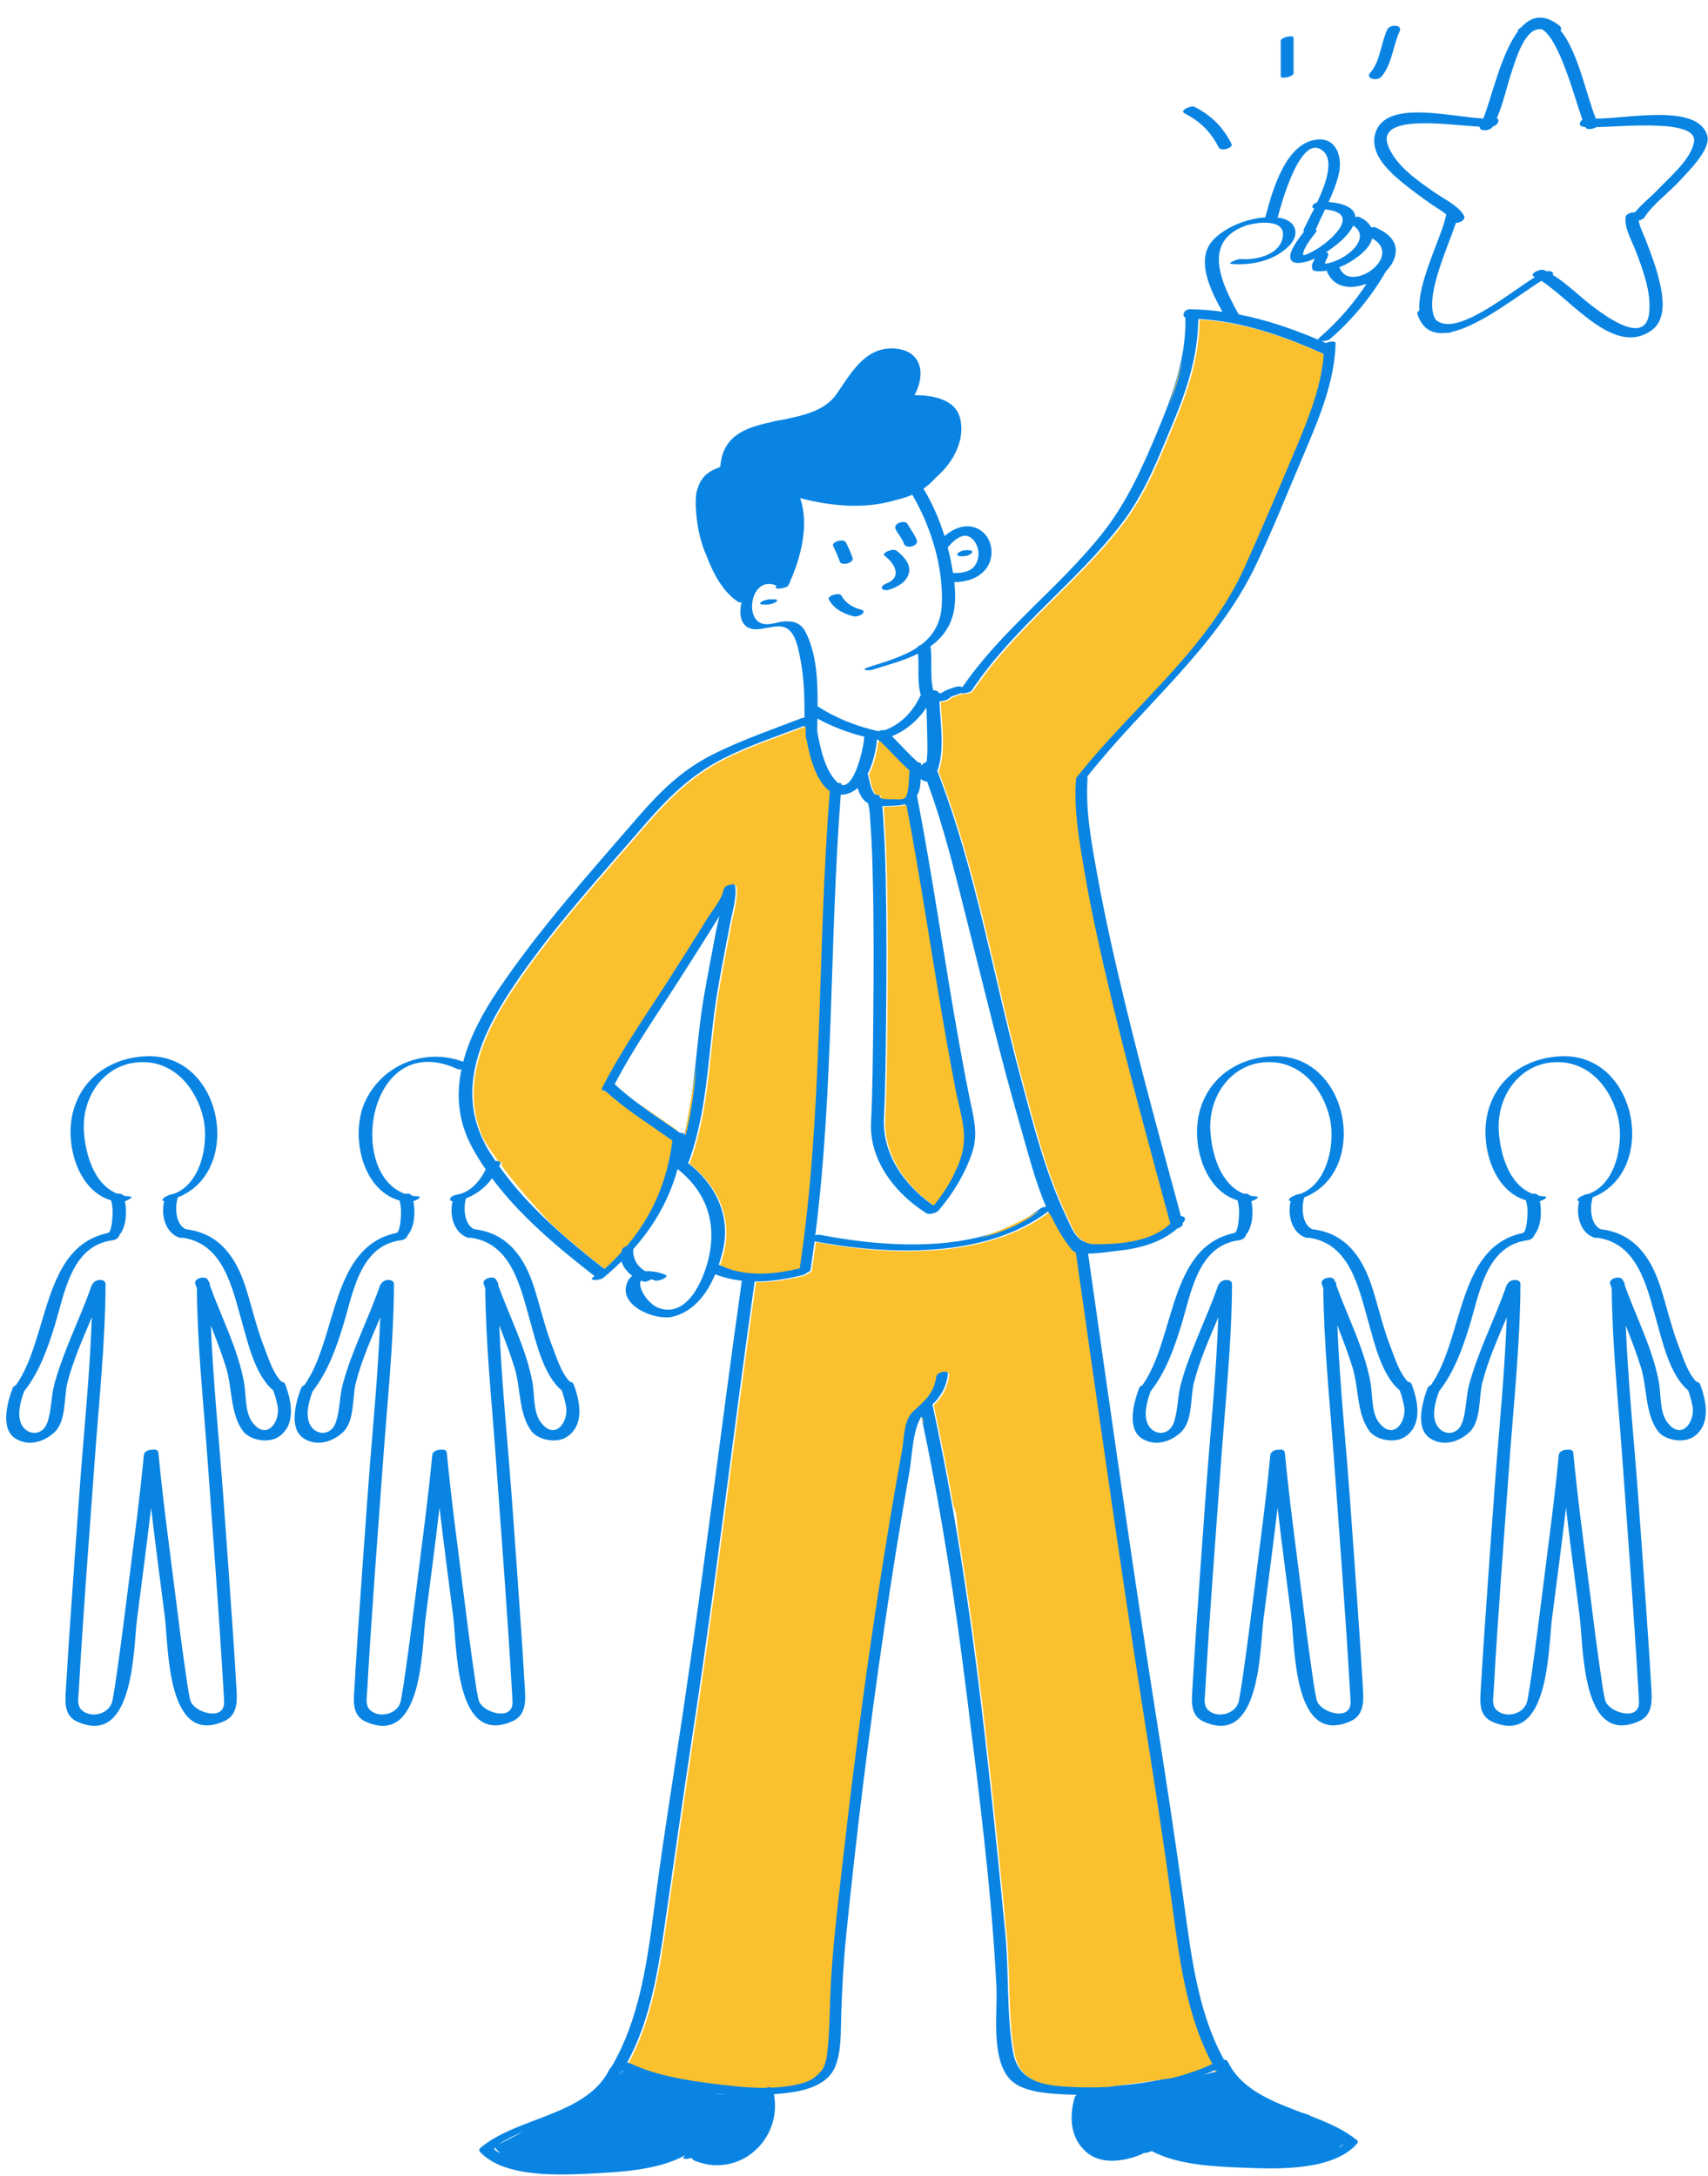 <svg width="577" height="735" viewBox="0 0 577 735" fill="none" xmlns="http://www.w3.org/2000/svg">
<path d="M262.085 203.405C261.196 203.96 260.059 204.226 259.018 204.226C258.52 204.226 258.02 204.226 257.521 204.226C256.677 204.226 256.591 203.711 257.27 203.288C258.159 202.733 259.297 202.466 260.337 202.466C260.835 202.466 261.335 202.466 261.834 202.466C262.679 202.466 262.765 202.981 262.085 203.405ZM324.638 187.91C324.888 187.91 325.137 187.91 325.387 187.91C326.327 187.91 327.63 187.545 328.273 186.81C328.951 186.033 327.689 185.852 327.181 185.852C326.931 185.852 326.683 185.852 326.433 185.852C325.493 185.852 324.189 186.217 323.547 186.952C322.871 187.729 324.131 187.91 324.638 187.91ZM300.952 199.016C303.616 198.051 306.448 196.406 307.077 193.421C307.714 190.396 305.02 187.647 302.853 186.029C301.606 185.099 297.616 186.832 298.828 187.736C302.515 190.486 304.826 195.174 299.232 197.199C298.686 197.398 297.409 198.251 298.08 198.962C298.771 199.691 300.165 199.3 300.952 199.016ZM283.703 189.709C284.258 191.341 288.571 190.107 288.039 188.546C287.424 186.737 286.647 185.015 285.794 183.307C285.002 181.722 280.768 183.09 281.458 184.47C282.311 186.177 283.088 187.9 283.703 189.709ZM305.406 183.722C306.089 185.642 310.407 184.429 309.742 182.559C309.003 180.48 307.577 178.884 306.569 176.961C306.081 176.029 304.348 176.332 303.633 176.672C302.753 177.088 302.095 177.897 302.592 178.844C303.472 180.523 304.763 181.912 305.406 183.722ZM288.265 208.19C289.223 208.441 290.591 207.974 291.332 207.368C292.076 206.76 291.783 206.199 290.961 205.985C288.228 205.268 285.665 203.828 284.297 201.267C283.559 199.887 279.383 201.35 279.961 202.43C281.708 205.699 284.796 207.283 288.265 208.19ZM458.513 723.113C458.965 723.49 458.525 724.083 458.255 724.382C450.088 733.362 431.557 732.758 420.656 732.317C412.351 731.982 398.142 731.666 389.076 726.652C388.792 726.792 388.506 726.894 388.393 726.933C387.852 727.128 387.28 727.265 386.705 727.316C386.621 727.324 386.485 727.336 386.338 727.342C386.154 727.493 385.925 727.635 385.621 727.762C379.871 730.169 371.945 731.477 366.816 726.86C361.546 722.116 361.2 715.167 363.002 708.669C363.113 708.27 363.402 707.937 363.775 707.672C362.597 707.646 361.429 707.608 360.283 707.553C354.468 707.268 344.864 706.95 340.747 701.919C334.743 694.585 337.045 679.783 336.61 671.045C334.963 638.028 330.597 604.793 326.527 571.997C322.752 541.583 318.135 511.284 311.838 481.287C311.643 480.36 311.453 479.434 311.256 478.51C311.167 478.657 311.073 478.793 310.991 478.946C308.198 484.056 308.159 491.853 307.237 497.088C304.119 514.786 301.263 532.532 298.665 550.315C293.612 584.897 289.297 619.587 285.803 654.362C284.924 663.109 284.483 671.817 284.172 680.6C283.974 686.224 284.33 692.862 282.142 698.174C279.584 704.384 272.102 706.276 266.005 707.02C264.517 707.201 262.988 707.342 261.443 707.46C264.353 722.757 249.807 736.038 234.672 729.938C234.034 729.682 233.754 729.325 233.721 728.945C233.135 729.151 232.497 729.268 231.981 729.313C231.573 729.349 230.283 729.329 230.967 728.645C231.156 728.457 231.344 728.268 231.533 728.079C231.484 728.087 231.428 728.096 231.377 728.105C222.472 733.187 208.822 733.779 200.467 734.225C189.625 734.805 170.273 735.866 162.066 726.842C161.7 726.439 161.966 725.875 162.324 725.572C174.895 715.028 198.246 714.758 205.952 698.955C206.044 698.765 206.217 698.596 206.432 698.445C216.327 681.883 218.798 661.487 221.249 642.696C224.061 621.132 227.562 599.709 230.765 578.201C237.977 529.766 243.729 481.13 250.617 432.649C247.525 432.309 244.495 431.619 241.614 430.471C238.83 437.124 234.35 443.127 227.109 444.84C221.699 446.12 209.605 441.528 211.586 434.162C211.966 432.749 212.672 431.717 213.579 430.976C211.874 429.727 210.571 428.102 209.939 426.144C207.992 428.051 205.931 429.919 203.732 431.748C202.921 432.423 198.599 432.932 200.369 431.462C200.527 431.33 200.676 431.194 200.833 431.061C188.393 421.39 175.732 410.838 166.23 398.063C163.981 401.126 161.023 403.461 157.419 404.824C156.477 408.06 156.771 413.737 160.248 415.278C160.303 415.279 160.36 415.275 160.415 415.282C171.658 416.677 177.278 424.911 180.506 435.14C182.583 441.718 184.114 448.494 186.615 454.935C188.01 458.524 189.583 463.778 192.509 466.762C193.094 466.856 193.588 467.133 193.79 467.668C195.985 473.471 197.52 481.501 191.431 485.46C188.145 487.597 181.852 486.617 179.481 483.402C175.179 477.567 175.919 468.7 173.792 461.91C172.286 457.103 170.489 452.408 168.663 447.722C169.468 467.404 171.53 487.141 172.951 506.719C174.042 521.769 175.141 536.814 176.143 551.87C176.579 558.407 177.006 564.946 177.374 571.485C177.591 575.341 177.33 579.552 173.261 581.397C153.669 590.289 154.413 556.323 153.114 546.145C151.55 533.892 149.912 521.623 148.477 509.339C147.012 521.867 145.343 534.38 143.734 546.874C142.473 556.645 142.819 590.361 123.463 581.574C118.856 579.484 119.474 574.486 119.718 570.336C120.107 563.684 120.535 557.034 120.984 550.387C122.042 534.741 123.183 519.101 124.318 503.459C125.723 484.063 127.778 464.509 128.459 445.016C125.388 452.288 122.144 459.492 120.198 467.175C118.934 472.168 119.932 480.112 115.735 483.941C112.131 487.229 106.907 488.709 102.593 485.906C97.37 482.51 100.052 473.328 101.718 468.923C101.89 468.467 102.327 468.126 102.854 467.907C114.006 452.077 111.602 421.205 133.843 416.547C133.892 416.524 133.93 416.5 133.982 416.478C135.096 416.008 135.355 412.2 135.422 411.128C135.545 409.244 135.497 407.36 134.951 405.547C122.074 402.012 118.033 382.807 123.622 371.525C129.649 359.361 143.985 353.941 156.482 358.698C158.713 350.229 163.154 342.04 168.23 334.51C182.249 313.711 199.263 294.859 215.628 275.911C223.009 267.366 230.385 260.14 240.572 254.983C250.294 250.062 260.594 246.567 270.738 242.646C271.081 242.512 271.433 242.46 271.772 242.457C271.775 241.577 271.774 240.694 271.771 239.811C271.771 239.722 271.771 239.636 271.771 239.547C271.741 234.08 271.509 228.601 270.493 223.265C269.87 219.996 269.056 214.255 265.863 212.295C262.997 210.537 258.421 212.674 255.221 212.59C250.276 212.46 249.463 207.711 250.526 203.463C250.069 203.527 249.663 203.508 249.408 203.348C244.609 200.327 241.087 194.187 238.719 187.831C236.781 183.724 235.618 178.284 235.205 173.586C235.163 173.102 235.128 172.628 235.101 172.162C235.049 171.405 235.028 170.663 235.037 169.935C235.037 169.434 235.043 168.946 235.065 168.488C235.101 167.741 235.164 167.051 235.258 166.445C235.306 166.141 235.41 165.828 235.538 165.511C236.441 162.053 238.583 159.332 242.739 158.019C242.964 157.856 243.17 157.707 243.353 157.576C244.145 147.115 251.928 144.445 260.605 142.576C261.439 142.339 262.296 142.137 263.196 141.999C263.429 141.965 263.64 141.932 263.868 141.898C271.171 140.419 278.551 138.874 282.504 133.254C287.096 126.72 291.75 117.798 300.979 117.716C310.7 117.626 313.251 125.339 308.981 133.424C308.969 133.447 308.949 133.466 308.934 133.487C314.544 133.528 322.365 134.56 324.227 140.928C326.086 147.28 323.011 154.191 318.678 158.868C317.795 159.822 316.882 160.708 315.942 161.531C314.814 162.838 313.51 164.036 311.974 165.083C314.996 170.097 317.345 175.505 319.079 181.106C321.506 179.027 324.448 177.51 327.687 177.858C330.868 178.2 333.426 180.386 334.441 183.4C335.462 186.433 334.963 189.952 332.878 192.432C330.257 195.548 326.301 196.576 322.392 196.672C322.954 201.653 322.839 206.838 320.608 211.219C319.079 214.219 316.894 216.519 314.326 218.359C315.041 223.412 314.058 228.375 315.279 233.204C316.131 233.162 316.933 233.445 317.177 234.157C317.478 234.157 317.774 234.142 318.074 234.126C319.485 233.062 321.313 232.526 322.956 232.02C323.501 231.854 324.523 231.783 325.092 232.185C338.35 212.8 357.714 198.658 372.276 180.348C380.711 169.748 386.014 157.74 391.2 145.3C392.342 142.561 393.45 139.807 394.484 137.033C396.344 132.046 397.953 126.988 399.034 121.82C400.017 117.111 400.562 112.311 400.455 107.387C400.455 107.375 400.459 107.364 400.459 107.355C399.104 106.563 400.026 104.435 402.065 104.466C405.773 104.525 409.398 104.826 412.968 105.311C408.952 98.145 403.644 87.518 409.94 80.945C413.958 76.749 421.062 73.871 427.458 73.426C429.748 64.601 434.442 47.453 445.635 47.11C451.852 46.918 453.409 53.625 452.348 58.422C451.581 61.886 450.273 65.086 448.824 68.232C452.773 68.557 457.658 69.749 457.868 73.288C458.401 73.179 458.899 73.169 459.23 73.319C461.262 74.234 462.56 75.46 463.22 76.833C463.732 76.683 464.271 76.67 464.735 76.869C468.037 78.289 471.637 80.763 471.527 84.796C471.457 87.393 470.037 89.766 468.216 91.629C463.34 100.183 456.646 108.231 449.249 114.579C448.749 115.008 447.366 115.264 446.389 115.197C446.913 115.421 447.438 115.653 447.962 115.882C449.254 115.261 451.213 115.176 451.194 115.954C450.878 128.912 445.521 141.579 440.514 153.337C435.234 165.737 430.167 178.428 424.407 190.603C410.99 218.968 386.311 238.145 367.262 262.396C367.356 262.565 367.407 262.767 367.391 263.012C366.647 273.808 368.763 284.952 370.687 295.53C373.382 310.351 376.702 325.056 380.26 339.693C386.053 363.513 392.532 387.149 398.941 410.808C400.05 410.928 400.854 411.558 399.923 412.697C399.806 412.841 399.678 412.97 399.558 413.109C399.764 414.01 398.787 414.742 397.699 415.017C392.171 419.964 384.252 421.908 377.015 422.613C375.391 422.772 371.219 423.474 367.579 423.496C374.923 474.931 382.126 526.392 390.236 577.715C393.738 599.878 397.13 621.991 400.16 644.221C402.517 661.519 404.897 680.231 413.464 695.772C414.053 695.809 414.556 696.011 414.773 696.457C419.398 705.945 429.631 709.855 439.797 713.707L442.316 714.514L442.734 714.827C448.559 717.075 454.186 719.482 458.513 723.113ZM406.525 700.994C408.381 700.479 409.841 700.061 410.718 699.807C410.692 699.766 410.668 699.722 410.643 699.681C410.576 699.566 410.51 699.451 410.442 699.335C410.041 699.521 409.634 699.699 409.227 699.877C408.342 700.266 407.441 700.638 406.525 700.994ZM353.361 407.65C349.611 398.774 347.18 389.005 344.692 380.428C338.243 358.195 332.904 335.657 327.22 313.218C323.053 296.766 319.114 279.983 313.187 264.021C312.732 264.02 312.281 263.927 311.887 263.707C311.592 263.544 311.325 263.349 311.039 263.174C310.967 265.182 310.736 267.173 309.769 268.76C315.251 297.146 319.196 325.806 324.363 354.248C325.619 361.165 326.905 368.081 328.394 374.951C329.465 379.895 330.072 384.413 328.431 389.32C326.02 396.529 321.967 403.214 317.02 408.982C316.369 409.741 313.915 410.453 313.014 409.886C305.981 405.478 299.666 398.966 296.456 391.284C296.43 391.221 296.399 391.16 296.373 391.097C294.856 387.397 294.053 383.432 294.252 379.295C294.787 368.259 294.865 357.191 294.984 346.148C295.161 329.846 295.24 313.537 294.859 297.239C294.715 291.143 294.565 285.033 294.097 278.95C293.917 276.609 293.932 273.787 293.255 271.375C291.313 270.27 290.353 268.276 289.723 266.166C288.143 267.619 286.252 268.496 284.029 268.435C280.214 317.993 281.673 367.96 275.42 417.309C275.951 417.141 276.457 417.05 276.761 417.108C292.914 420.221 313.212 422.229 330.705 417.933C338.189 416.095 345.158 413.1 351.068 408.545C351.22 408.428 351.377 408.321 351.526 408.202C351.654 408.102 351.857 408.008 352.098 407.925C352.246 407.876 352.41 407.83 352.585 407.788C352.833 407.729 353.095 407.681 353.361 407.65ZM301.349 248.713C301.346 248.719 301.343 248.724 301.338 248.728C304.282 251.626 307.003 254.79 310.093 257.504C310.795 257.552 311.314 257.835 311.239 258.449C311.239 258.457 311.238 258.466 311.238 258.475C311.289 258.516 311.343 258.555 311.393 258.595C311.597 258.064 312.247 257.631 312.995 257.414C313.462 254.255 313.272 250.813 313.23 247.952C313.187 244.972 313.068 241.994 312.973 239.014C310.135 243.313 306.111 246.714 301.349 248.713ZM321.178 397.812C321.947 396.388 322.639 394.933 323.225 393.462C324.348 390.645 325.084 387.773 325.192 384.959C325.408 379.35 323.513 373.721 322.441 368.247C321.163 361.723 319.961 355.184 318.823 348.634C314.366 322.998 310.639 297.227 305.76 271.667C304.742 271.963 303.657 272.11 302.576 272.165C301.347 272.228 299.684 272.36 298.032 272.333C298.286 274.18 298.319 276.112 298.437 277.79C298.868 283.876 299.067 289.98 299.198 296.077C299.537 311.867 299.512 327.662 299.341 343.45C299.217 354.832 299.169 366.24 298.618 377.61C298.029 389.762 305.315 400.217 315.001 407.018C317.196 404.258 319.388 401.123 321.178 397.812ZM296.239 249.824C296.225 250.002 296.21 250.185 296.192 250.37C295.885 253.623 294.883 257.935 293.067 261.536C293.166 261.632 293.247 261.744 293.279 261.887C293.717 263.77 294.136 266.655 295.508 268.318C296.225 268.206 296.845 268.257 297.021 268.622C297.156 268.903 297.27 269.198 297.376 269.499C298.719 269.852 300.431 269.754 301.608 269.776C302.962 269.805 305.258 270.231 305.828 268.448C306.179 267.351 306.408 266.245 306.496 265.094C306.626 263.41 306.658 261.72 306.806 260.04C303.317 256.992 300.319 253.374 296.917 250.191C296.812 250.094 296.71 249.992 296.605 249.896C296.481 249.872 296.36 249.847 296.239 249.824ZM291.976 248.874C286.441 247.48 281.121 245.498 276.129 242.716C276.104 244.153 276.082 245.566 276.073 246.952C277.053 252.53 278.68 260.507 283.053 264.446C283.085 264.475 283.116 264.492 283.148 264.521C283.817 264.492 284.321 264.605 284.299 264.88C284.291 264.974 284.285 265.066 284.278 265.159C288.741 266.419 291.841 252.222 291.917 249.2C291.919 249.085 291.941 248.977 291.976 248.874ZM460.516 85.195C458.269 87.277 455.424 89.132 452.373 90.319C452.497 90.445 452.608 90.585 452.686 90.757C456.423 99.103 474.367 86.614 463.545 80.515C463.145 82.099 462.117 83.712 460.516 85.195ZM450.908 83.134C449.983 83.85 449.013 84.532 448.023 85.183C448.475 85.318 448.766 85.6 448.697 86.083C448.531 87.233 447.646 88.06 447.607 89.085C453.873 88.524 463.928 80.644 457.172 76.2C457.164 76.215 457.163 76.23 457.154 76.243C455.777 78.999 453.313 81.277 450.908 83.134ZM447.63 70.763C446.631 72.853 445.615 74.939 444.702 77.092C444.647 77.222 444.551 77.342 444.439 77.454C444.75 77.681 444.898 78.012 444.561 78.436C443.157 80.202 441.712 82.042 440.733 84.088C440.537 84.498 440.305 85.088 440.239 85.62C440.189 86.029 440.158 85.677 440.248 86.029C440.327 86.342 440.327 86.239 440.3 86.207C440.318 86.228 440.321 86.234 440.332 86.245C440.345 86.243 440.35 86.242 440.365 86.24C440.406 86.234 440.423 86.233 440.447 86.23C440.487 86.218 440.525 86.206 440.592 86.189C440.752 86.146 440.911 86.098 441.069 86.049L441.075 86.047C441.363 85.939 441.647 85.827 441.929 85.701C442.752 85.339 442.967 85.225 443.437 84.962C446.304 83.363 448.648 81.644 450.902 79.208C452.237 77.764 454.193 75.317 453.394 73.296C453.033 72.383 452.066 71.774 450.945 71.383C449.941 71.031 448.794 70.856 447.63 70.763ZM418.477 106.219C427.688 108.008 436.551 111.043 445.368 114.767C445.313 114.58 445.425 114.332 445.805 114.005C451.731 108.921 457.289 102.589 461.682 95.836C456.669 97.758 450.863 97.533 448.35 91.92C448.273 91.751 448.253 91.59 448.253 91.432C447.064 91.612 445.871 91.696 444.692 91.59C444.198 91.546 443.554 91.474 443.363 90.924C442.794 89.289 443.728 88.593 444.175 87.328C443.636 87.572 443.098 87.819 442.541 88.015C440.965 88.571 436.431 89.879 435.912 87.194C435.684 86.016 436.242 84.806 436.765 83.788C437.777 81.816 439.134 80.03 440.511 78.301C440.528 78.28 440.553 78.267 440.571 78.246C440.35 78.117 440.254 77.922 440.371 77.647C440.996 76.174 442.435 73.558 443.948 70.496C443.47 70.289 443.131 69.892 443.506 69.322C443.834 68.825 444.389 68.521 444.987 68.337C448.293 61.254 451.147 52.784 445.765 50.235C438.969 47.019 433.005 68.197 431.733 73.101C431.697 73.242 431.613 73.374 431.51 73.497C431.734 73.523 431.965 73.54 432.185 73.574C437.798 74.429 439.501 79.121 435.271 83.258C430.299 88.12 422.915 89.681 416.171 89.18C414.065 89.024 418.158 87.454 419.012 87.517C423.958 87.885 431.953 86.42 433.279 80.427C434.837 73.39 423.756 75.118 420.41 76.384C405.774 81.914 412.971 96.414 418.477 106.219ZM378.929 176.835C363.537 196.928 342.327 212.075 328.279 233.234C327.801 233.952 325.513 234.443 324.564 234.142C324.237 234.328 323.888 234.466 323.63 234.545C322.913 234.764 322.187 234.978 321.503 235.29C321.217 235.421 321.003 235.578 321.027 235.542C320.804 235.766 320.593 236.001 320.304 236.162C319.4 236.658 318.38 236.855 317.334 236.925C317.707 244.316 319.213 253.571 316.635 260.481C329.545 293.567 335.514 329.605 344.718 363.792C348.973 379.6 353.085 396.004 360.115 410.862C361.477 413.739 362.45 416.264 364.074 417.943C364.782 418.675 365.62 419.242 366.662 419.611C367.531 419.918 368.539 420.09 369.75 420.091C378.172 420.102 388.555 419.235 394.915 413.124C388.072 387.86 381.103 362.633 375.032 337.168C371.583 322.705 368.268 308.177 365.786 293.51C364.12 283.671 362.324 273.445 363.014 263.422C363.022 263.31 363.049 263.204 363.089 263.099C362.968 262.952 362.983 262.75 363.195 262.478C381.944 238.588 407.404 219.462 420.08 191.203C425.606 178.881 430.962 166.392 436.187 153.936C440.754 143.053 445.888 131.329 446.739 119.37C433.229 113.366 419.576 108.564 404.791 107.755C404.746 119.763 401.112 131.206 396.513 142.236C391.558 154.131 386.828 166.524 378.929 176.835ZM320.159 184.922C320.584 186.575 320.974 188.233 321.299 189.904C321.53 191.091 321.757 192.324 321.961 193.584C322.158 193.563 322.359 193.544 322.549 193.55C325.075 193.617 328.234 193.093 329.609 190.675C330.675 188.802 330.853 186.59 330.103 184.563C329.509 182.956 328.151 181.195 326.424 181.011C324.083 180.76 321.775 183.035 320.159 184.922ZM272.194 213.601C275.899 221.019 276.266 229.986 276.188 238.576C282.543 242.74 289.484 245.389 296.822 247.042C297.445 246.702 298.208 246.536 298.836 246.676C304.221 244.799 308.367 240.447 310.759 235.35C310.834 235.192 310.953 235.049 311.094 234.919C309.762 230.333 310.564 225.62 310.136 220.826C305.297 223.217 299.774 224.651 294.832 226.211C293.241 226.714 290.409 226.322 293.374 225.386C299.115 223.572 305.201 221.819 309.91 218.715C310.007 218.374 310.522 218.057 311.166 217.816C315.129 214.812 317.877 210.637 318.165 204.261C318.729 191.698 314.588 178.066 308.196 167.141C307.529 167.428 306.833 167.696 306.101 167.94C304.817 168.368 303.535 168.715 302.266 169.016C292.161 172.025 280.838 171.05 270.296 168.277C273.419 177.033 270.602 188.269 266.834 196.59C266.876 196.609 266.924 196.621 266.965 196.642C267.056 196.686 266.915 196.832 266.637 197.016C266.528 197.253 266.418 197.492 266.306 197.726C265.776 198.832 261.705 199.163 262.028 198.489C262.13 198.277 262.23 198.058 262.331 197.84C254.079 194.384 251.624 207.766 256.698 210.336C259.349 211.677 262.096 210.143 264.728 209.946C268.017 209.702 270.609 210.427 272.194 213.601ZM164.085 395.056C162.427 392.634 160.872 390.142 159.468 387.551C154.717 378.783 154.082 369.873 155.889 361.216C155.388 361.313 154.939 361.326 154.68 361.207C124.647 347.269 116.79 396.197 136.846 403.32C137.778 403.121 138.748 403.258 139.118 403.916C139.766 404.032 140.435 404.118 141.132 404.152C142.782 404.237 141.081 405.276 139.649 405.803C140.341 409.368 140.113 414.46 137.771 417.196C137.639 417.936 136.741 418.823 135.539 418.973C121.429 420.721 119.269 436.97 115.838 448.057C113.449 455.777 110.645 463.571 105.605 470.003C104.475 473.087 103.289 477.132 104.342 480.342C105.855 484.961 111.65 485.491 113.375 480.688C114.904 476.427 114.629 471.874 115.808 467.543C118.947 456.02 124.493 445.503 128.381 434.252C128.465 434.01 128.628 433.802 128.833 433.624C129.565 432.106 133.101 431.796 133.09 433.86C132.994 453.643 130.849 473.536 129.426 493.252C127.542 519.321 125.494 545.388 124.027 571.485C123.927 573.265 123.421 575.941 124.755 577.411C127.645 580.598 133.83 579.326 135.229 575.221C135.419 574.662 135.506 574.04 135.611 573.46C136.108 570.737 136.513 567.995 136.905 565.254C138.266 555.738 139.478 546.2 140.667 536.66C142.538 521.637 144.606 506.594 146.03 491.522C146.139 490.368 147.673 489.687 148.901 489.759C149.896 489.585 150.855 489.854 150.942 490.779C152.412 506.365 154.546 521.92 156.495 537.45C157.672 546.825 158.841 556.203 160.216 565.551C160.616 568.267 160.963 571.017 161.554 573.704C161.812 574.87 161.969 575.337 162.975 576.35C165.633 579.026 173.479 580.975 173.132 574.642C173.081 573.695 173.029 572.75 172.975 571.806C171.447 545.198 169.379 518.624 167.465 492.041C166.106 473.176 164.091 454.153 163.93 435.225C163.752 434.721 163.567 434.219 163.395 433.713C162.759 431.854 167.08 430.643 167.731 432.55C167.761 432.639 167.794 432.725 167.824 432.814C168.116 433.05 168.306 433.392 168.309 433.86C168.309 433.974 168.314 434.086 168.315 434.2C172.222 445.048 177.895 455.833 179.899 467.198C180.595 471.146 180.135 477.013 182.615 480.378C187.486 486.984 192.162 480.235 191.234 475.15C190.885 473.237 190.4 471.498 189.766 469.703C183.621 464.644 181.128 453.466 179.105 446.36C175.883 435.041 172.907 420.024 159.056 418.136C158.692 418.198 158.344 418.198 158.053 418.102C153.234 416.506 151.768 410.409 152.891 405.818C152.378 405.73 151.918 405.499 152.06 404.974C152.316 404.029 153.734 403.688 154.536 403.543C159.001 402.735 162.149 398.991 164.085 395.056ZM185.657 413.112C191.454 418.539 197.627 423.585 203.835 428.424C205.874 426.56 207.776 424.647 209.553 422.681C209.568 422.491 209.575 422.303 209.602 422.109C209.691 421.459 210.437 420.955 211.288 420.699C219.741 410.668 224.905 399.162 226.703 385.097C219.23 379.77 211.011 374.682 204.229 368.476C203.266 368.454 202.546 368.063 203.013 367.147C209.584 354.29 218.089 342.262 225.839 330.102C230.119 323.389 234.426 316.686 238.586 309.896C240.241 307.192 243.563 303.374 244.033 300.134C244.226 298.796 248.167 297.706 248.376 299.304C248.909 303.374 247.361 308.146 246.617 312.099C245.206 319.596 243.708 327.08 242.424 334.598C239.131 353.875 239.473 373.911 232.668 392.44C232.609 392.597 232.503 392.742 232.373 392.878C241.753 400.016 247.087 410.883 244.097 422.892C243.736 424.339 243.307 425.818 242.81 427.292C243.03 427.307 243.236 427.348 243.408 427.428C251.442 431.182 261.29 430.311 269.716 428.217C277.716 374.863 275.552 320.692 279.888 267.028C274.918 263.541 272.872 254.388 271.891 248.978C271.792 248.944 271.729 248.893 271.729 248.829C271.729 248.589 271.732 248.347 271.733 248.104C271.732 248.098 271.73 248.088 271.729 248.08C271.703 247.937 271.712 247.799 271.735 247.667C271.739 246.841 271.744 246.015 271.75 245.184C262.615 248.682 253.209 251.741 244.468 256.166C233.196 261.873 225.473 269.665 217.314 279.125C202.309 296.528 186.474 313.843 173.609 332.932C162.789 348.988 154.614 366.787 163.008 384.761C163.72 386.287 164.536 387.812 165.495 389.338C166.111 390.316 166.742 391.281 167.39 392.235C167.61 392.208 167.823 392.197 168.022 392.202C168.781 392.214 169.315 392.444 169.104 392.958C169.041 393.109 168.962 393.244 168.897 393.393C168.811 393.592 168.71 393.781 168.621 393.977C173.581 400.938 179.394 407.249 185.657 413.112ZM214.607 372.058C219.032 375.42 223.726 378.536 228.248 381.679C228.749 382.027 229.243 382.378 229.74 382.729C230.25 382.697 230.692 382.756 230.937 382.929C231.079 383.031 231.163 383.167 231.141 383.356C231.127 383.474 231.106 383.588 231.091 383.708C231.094 383.711 231.099 383.717 231.103 383.72C233.045 375.882 234.052 367.872 234.92 359.828C235.742 352.217 236.451 344.579 237.74 337.032C239.041 329.421 240.524 321.846 241.952 314.26C242.23 312.784 242.642 311.16 243.036 309.489C242.905 309.689 242.766 309.894 242.65 310.084C238.472 316.863 234.185 323.576 229.903 330.291C222.364 342.115 214.127 353.824 207.634 366.29C207.697 366.326 207.761 366.363 207.812 366.409C209.947 368.397 212.241 370.259 214.607 372.058ZM239.255 425.625C242.353 413.185 238.623 402.592 228.902 394.93C226.035 405.252 221.015 414.032 213.947 421.958C213.642 425.188 215.344 427.856 217.98 429.436C220.286 429.295 222.781 429.843 224.753 430.631C226.396 431.287 222.428 433.046 221.261 432.579C220.807 432.398 220.397 432.261 220.012 432.149C219.24 432.742 217.977 433.154 217.215 432.881C216.981 432.797 216.752 432.704 216.525 432.61C215.215 434.713 218.833 440.527 222.507 441.857C232.075 445.318 237.493 432.697 239.255 425.625ZM209.068 700.831L210.52 699.693C210.428 699.653 210.337 699.611 210.246 699.57C210.202 699.644 210.162 699.72 210.117 699.792C209.924 700.105 209.605 700.355 209.227 700.54C209.171 700.635 209.125 700.736 209.068 700.831ZM244.455 707.563C244.622 707.563 244.782 707.563 244.949 707.563C243.688 707.484 242.425 707.388 241.162 707.268C242.452 707.455 243.578 707.563 244.455 707.563ZM168.407 724.46L176.856 720.048C174.006 721.257 171.217 722.592 168.685 724.269C168.579 724.339 168.504 724.394 168.407 724.46ZM169.07 727.427C168.055 726.56 167.459 725.846 167.188 725.478C166.721 726.119 167.324 726.551 169.07 727.427ZM323.263 517.892C330.709 562.686 335.209 607.948 339.611 653.139C340.887 666.237 339.988 679.987 342.172 692.935C343.7 701.988 350.206 704.002 358.7 704.607C363.525 704.951 368.681 705.025 373.93 704.779C381.037 704.445 388.31 703.51 395.187 701.826C400.107 700.621 404.824 699.044 409.118 697.011C400.667 681.355 398.13 662.751 395.819 645.378C392.861 623.138 389.384 601.038 385.897 578.874C377.744 527.063 370.449 475.123 363.034 423.203C363.019 423.101 363.025 423.002 363.031 422.907C362.472 422.691 362.013 422.414 361.712 422.046C358.944 418.672 356.671 414.805 354.727 410.685C354.504 410.211 354.285 409.73 354.069 409.25C353.984 409.314 353.897 409.379 353.812 409.443C332.643 425.264 299.919 423.992 275.167 419.368C274.745 422.583 274.294 425.797 273.802 429.006C273.742 429.397 273.209 429.742 272.539 429.988C272.266 430.283 271.864 430.546 271.266 430.702C266.074 432.052 260.475 432.959 254.941 432.902C247.819 483.093 241.963 533.463 234.31 583.579C230.973 605.437 227.893 627.294 224.724 649.171C222.397 665.236 219.771 682.319 211.873 696.763C212.201 696.747 212.503 696.783 212.737 696.894C221.005 700.82 230.844 702.44 239.839 703.592C245.731 704.347 252.075 705.132 258.301 705.067C258.949 704.846 259.669 704.808 260.226 705.017C263.586 704.881 266.896 704.472 270.06 703.634C271.332 703.297 272.429 702.896 273.402 702.422C275.143 701.576 276.439 700.464 277.351 698.933C278.161 697.569 278.683 695.884 278.952 693.742C279.805 686.986 279.788 680.172 280.066 673.38C280.675 658.545 282.533 643.753 284.199 629.006C287.762 597.444 291.865 565.935 296.752 534.55C299.076 519.616 301.536 504.704 304.261 489.838C305.008 485.765 304.76 479.524 308.102 476.484C312.027 472.911 315.062 470.467 315.872 464.759C316.11 463.086 320.509 462.369 320.233 464.306C319.617 468.641 317.912 471.664 314.993 474.478C317.44 485.734 319.636 497.03 321.633 508.36C322.191 511.535 322.733 514.713 323.263 517.892ZM453.722 724.195C453.395 724.562 452.9 725.046 452.231 725.592C452.367 725.51 452.515 725.451 452.647 725.364C453.351 724.899 453.668 724.522 453.722 724.195ZM501.11 40.029C503.864 33.085 507.097 18.126 512.814 10.548C512.632 10.39 512.692 10.135 513.166 9.761C513.416 9.563 513.653 9.414 513.897 9.236C517.272 5.539 521.46 4.446 526.824 8.686C527.487 9.212 527.504 9.803 527.182 10.318C533.144 17.389 536.085 32.867 539.114 40.06C549.633 40.162 573.492 34.793 576.739 45.758C578.117 50.419 570.311 57.894 567.718 60.786C564.068 64.856 558.36 68.97 555.513 73.456C555.172 73.993 554.383 74.344 553.57 74.486C553.916 76.685 555.245 79.16 555.921 80.949C557.489 85.089 559.132 89.249 560.226 93.546C561.633 99.06 563.473 107.639 557.9 111.624C545.414 120.552 531.267 101.678 520.728 94.874C513.711 99.145 500.479 109.826 490.544 112.104C490.06 112.312 489.572 112.461 489.237 112.47C489.007 112.476 488.808 112.458 488.586 112.458C484.097 112.969 480.499 111.359 478.815 106.023C478.685 105.611 478.999 105.213 479.505 104.896C478.736 95.317 487.434 79.265 488.574 72.411C487.065 71.162 485.185 70.13 483.793 69.154C480.06 66.546 476.372 63.898 472.895 60.952C468.423 57.162 462.81 51.614 464.57 45.179C467.805 33.361 490.179 39.568 501.11 40.029ZM469.103 49.681C472.026 56.444 479.028 61.064 484.846 65.155C487.779 67.219 492.743 69.529 494.546 72.814C495.289 74.164 493.325 75.317 491.855 75.278C488.766 84.33 480.691 101.628 485.066 108.05C491.723 114.076 509.448 99.293 518.516 93.606C518.435 93.568 518.352 93.52 518.273 93.483C516.348 92.588 520.289 90.606 521.692 91.262C521.939 91.376 522.172 91.521 522.416 91.644C523.798 91.397 525.194 92.016 524.48 92.793C529.399 95.814 533.682 100.232 538.21 103.625C542.693 106.985 556.23 117.066 557.171 105.3C557.736 98.258 554.998 91.175 552.558 84.694C551.34 81.456 548.638 76.911 549.159 73.314C549.306 72.296 551.094 71.629 552.338 71.738C554.51 68.987 557.638 66.614 559.969 64.149C563.842 60.051 571.358 53.768 572.286 47.894C573.48 40.328 549.927 42.644 539.294 42.959C538.17 43.581 536.193 43.986 535.709 43.148C535.675 43.088 535.636 43.003 535.6 42.934C535.386 42.916 535.191 42.895 535.023 42.867C533.117 42.549 533.509 41.22 534.576 40.437C531.835 32.748 527.014 13.977 521.135 9.993C515.287 8.495 512.059 20.108 510.53 24.727C508.9 29.653 507.779 35.131 505.645 39.97C506.898 40.422 505.959 42.328 504.257 42.765C504.244 42.789 504.233 42.813 504.221 42.837C503.332 44.374 499.616 44.431 499.873 42.823C488.859 42.135 464.166 38.264 469.103 49.681ZM476.902 467.668C479.097 473.471 480.632 481.501 474.543 485.46C471.256 487.597 464.964 486.617 462.593 483.402C458.291 477.567 459.031 468.7 456.904 461.91C455.398 457.103 453.6 452.407 451.774 447.722C452.58 467.406 454.642 487.142 456.063 506.72C457.154 521.77 458.252 536.816 459.255 551.872C459.691 558.408 460.117 564.948 460.486 571.487C460.703 575.343 460.441 579.553 456.372 581.399C436.781 590.289 437.524 556.325 436.224 546.147C434.662 533.892 433.023 521.625 431.587 509.341C430.122 521.869 428.453 534.382 426.844 546.875C425.584 556.646 425.93 590.363 406.573 581.575C401.966 579.486 402.584 574.488 402.828 570.337C403.218 563.686 403.646 557.036 404.095 550.388C405.153 534.743 406.293 519.103 407.428 503.46C408.833 484.065 410.889 464.511 411.57 445.017C408.498 452.29 405.255 459.494 403.307 467.177C402.043 472.17 403.041 480.113 398.845 483.942C395.241 487.23 390.019 488.711 385.704 485.907C380.48 482.511 383.162 473.33 384.83 468.925C385.002 468.468 385.439 468.127 385.966 467.909C397.118 452.08 394.714 421.206 416.955 416.548C417.004 416.526 417.042 416.502 417.094 416.479C418.208 416.009 418.467 412.202 418.534 411.13C418.657 409.226 418.61 407.321 418.046 405.49C406.937 402.205 402.605 386.926 405.042 376.333C407.829 364.218 418.048 357.225 430.155 356.821C455.876 355.96 462.834 395.763 440.632 404.483C439.57 407.642 439.76 413.684 443.36 415.279C443.415 415.281 443.472 415.276 443.527 415.284C454.769 416.679 460.39 424.912 463.618 435.141C465.694 441.72 467.226 448.495 469.727 454.936C471.122 458.525 472.695 463.779 475.621 466.764C476.206 466.855 476.7 467.132 476.902 467.668ZM474.346 475.15C473.997 473.237 473.512 471.498 472.877 469.703C466.733 464.644 464.24 453.466 462.217 446.36C458.995 435.041 456.019 420.024 442.168 418.136C441.804 418.198 441.456 418.198 441.165 418.102C436.311 416.494 434.862 410.32 436.031 405.719C434.63 405.718 435.831 404.432 437.212 403.922C437.735 403.631 438.384 403.447 438.984 403.395C448.495 400.266 451.207 386.099 449.206 377.607C446.959 368.06 440.002 359.174 429.419 358.815C416.377 358.373 408.027 370.079 408.896 382.332C409.458 390.24 412.447 400.247 420.216 403.273C421.049 403.155 421.863 403.312 422.212 403.88C422.863 404.019 423.538 404.118 424.247 404.163C425.894 404.267 424.193 405.291 422.762 405.806C423.452 409.373 423.225 414.463 420.884 417.198C420.751 417.937 419.854 418.825 418.651 418.975C404.541 420.723 402.381 436.972 398.95 448.058C396.561 455.78 393.756 463.575 388.717 470.004C387.587 473.09 386.403 477.135 387.455 480.344C388.97 484.963 394.764 485.493 396.488 480.69C398.018 476.428 397.742 471.875 398.923 467.545C402.062 456.021 407.608 445.505 411.496 434.254C411.58 434.011 411.742 433.803 411.947 433.625C412.677 432.107 416.213 431.797 416.204 433.861C416.108 453.644 413.963 473.538 412.539 493.254C410.655 519.323 408.607 545.389 407.141 571.487C407.04 573.267 406.534 575.943 407.868 577.413C410.758 580.599 416.943 579.327 418.342 575.223C418.533 574.663 418.619 574.042 418.724 573.461C419.22 570.739 419.625 567.996 420.017 565.256C421.378 555.739 422.59 546.202 423.779 536.661C425.65 521.638 427.718 506.596 429.142 491.523C429.251 490.369 430.785 489.688 432.012 489.76C433.008 489.586 433.967 489.856 434.054 490.781C435.524 506.367 437.658 521.921 439.607 537.452C440.785 546.826 441.953 556.205 443.328 565.552C443.728 568.269 444.075 571.018 444.666 573.705C444.924 574.871 445.081 575.338 446.087 576.352C448.746 579.028 456.593 580.977 456.245 574.644C456.194 573.696 456.142 572.752 456.088 571.807C454.56 545.199 452.493 518.625 450.577 492.043C449.218 473.177 447.203 454.155 447.042 435.227C446.864 434.722 446.679 434.221 446.507 433.715C445.871 431.856 450.192 430.645 450.843 432.552C450.873 432.64 450.906 432.727 450.936 432.815C451.228 433.052 451.418 433.393 451.421 433.861C451.421 433.975 451.426 434.088 451.427 434.201C455.334 445.05 461.007 455.834 463.011 467.199C463.707 471.148 463.247 477.015 465.727 480.38C470.598 486.984 475.274 480.235 474.346 475.15ZM574.338 467.668C576.532 473.471 578.068 481.501 571.979 485.46C568.692 487.597 562.4 486.617 560.029 483.402C555.727 477.567 556.466 468.7 554.339 461.91C552.834 457.103 551.036 452.407 549.208 447.72C550.014 467.406 552.078 487.139 553.497 506.72C554.588 521.77 555.686 536.816 556.689 551.872C557.125 558.408 557.553 564.948 557.92 571.487C558.137 575.343 557.876 579.553 553.807 581.399C534.215 590.291 534.959 556.325 533.66 546.147C532.096 533.894 530.458 521.626 529.023 509.344C527.558 521.87 525.887 534.383 524.278 546.875C523.018 556.648 523.364 590.363 504.007 581.575C499.4 579.486 500.018 574.49 500.262 570.337C500.653 563.686 501.08 557.036 501.53 550.388C502.588 534.743 503.727 519.103 504.862 503.46C506.267 484.065 508.323 464.511 509.004 445.018C505.932 452.29 502.69 459.494 500.743 467.177C499.478 472.17 500.476 480.113 496.281 483.942C492.677 487.23 487.453 488.711 483.139 485.907C477.916 482.511 480.598 473.33 482.265 468.925C482.437 468.468 482.873 468.129 483.4 467.91C494.546 452.077 492.151 421.203 514.391 416.548C514.438 416.526 514.477 416.502 514.53 416.479C515.642 416.009 515.901 412.202 515.97 411.13C516.092 409.226 516.046 407.321 515.482 405.49C504.374 402.205 500.042 386.924 502.478 376.333C505.265 364.218 515.483 357.225 527.591 356.821C553.311 355.96 560.27 395.763 538.068 404.483C537.007 407.642 537.195 413.684 540.795 415.279C540.852 415.281 540.909 415.276 540.963 415.284C552.205 416.679 557.825 424.912 561.054 435.141C563.13 441.72 564.66 448.495 567.162 454.936C568.557 458.525 570.13 463.779 573.057 466.764C573.642 466.855 574.136 467.132 574.338 467.668ZM571.781 475.15C571.433 473.237 570.948 471.498 570.313 469.703C564.169 464.644 561.675 453.466 559.651 446.36C556.43 435.041 553.453 420.024 539.604 418.136C539.24 418.198 538.89 418.198 538.601 418.102C533.747 416.494 532.298 410.32 533.467 405.719C532.069 405.716 533.266 404.433 534.646 403.923C535.17 403.631 535.82 403.447 536.422 403.395C545.932 400.266 548.643 386.099 546.641 377.607C544.393 368.06 537.438 359.174 526.854 358.815C513.813 358.373 505.462 370.079 506.332 382.332C506.893 390.238 509.884 400.247 517.652 403.273C518.484 403.155 519.298 403.312 519.647 403.88C520.298 404.019 520.973 404.118 521.683 404.163C523.329 404.267 521.629 405.291 520.198 405.806C520.888 409.373 520.659 414.463 518.318 417.198C518.186 417.939 517.288 418.825 516.086 418.975C501.976 420.723 499.816 436.972 496.387 448.058C493.998 455.782 491.192 463.572 486.154 470.004C485.024 473.089 483.84 477.135 484.892 480.344C486.405 484.963 492.201 485.493 493.925 480.69C495.455 476.428 495.179 471.875 496.36 467.545C499.499 456.021 505.045 445.505 508.933 434.254C509.017 434.011 509.179 433.803 509.384 433.625C510.113 432.107 513.651 431.797 513.641 433.861C513.545 453.644 511.4 473.538 509.977 493.254C508.092 519.323 506.044 545.389 504.578 571.487C504.477 573.267 503.971 575.943 505.305 577.413C508.197 580.599 514.38 579.327 515.781 575.223C515.971 574.663 516.058 574.042 516.163 573.461C516.658 570.739 517.064 567.996 517.456 565.256C518.816 555.739 520.029 546.202 521.217 536.661C523.088 521.638 525.158 506.596 526.579 491.523C526.688 490.369 528.222 489.688 529.45 489.76C530.445 489.585 531.404 489.856 531.491 490.781C532.961 506.367 535.095 521.921 537.044 537.452C538.221 546.826 539.39 556.205 540.765 565.552C541.166 568.269 541.512 571.018 542.103 573.705C542.361 574.871 542.518 575.338 543.524 576.352C546.182 579.028 554.028 580.977 553.681 574.644C553.63 573.696 553.578 572.752 553.524 571.807C551.995 545.199 549.928 518.625 548.014 492.043C546.655 473.177 544.64 454.155 544.477 435.224C544.299 434.721 544.115 434.221 543.943 433.715C543.307 431.856 547.628 430.645 548.279 432.552C548.309 432.64 548.342 432.727 548.372 432.815C548.664 433.052 548.854 433.395 548.855 433.861C548.855 433.974 548.86 434.086 548.861 434.198C552.766 445.048 558.441 455.834 560.446 467.199C561.142 471.148 560.683 477.015 563.163 480.38C568.033 486.984 572.709 480.235 571.781 475.15ZM96.356 467.668C98.552 473.471 100.088 481.501 93.999 485.46C90.71 487.597 84.419 486.617 82.049 483.402C77.745 477.567 78.486 468.7 76.358 461.91C74.852 457.103 73.055 452.407 71.228 447.722C72.034 467.406 74.096 487.142 75.517 506.72C76.608 521.77 77.707 536.816 78.709 551.872C79.145 558.408 79.572 564.948 79.94 571.487C80.157 575.343 79.896 579.553 75.827 581.399C56.235 590.289 56.978 556.325 55.678 546.147C54.114 533.894 52.477 521.625 51.041 509.341C49.576 521.87 47.907 534.383 46.298 546.875C45.038 556.646 45.384 590.363 26.027 581.575C21.42 579.486 22.038 574.488 22.282 570.337C22.673 563.686 23.1 557.036 23.55 550.388C24.608 534.743 25.747 519.103 26.882 503.46C28.288 484.065 30.343 464.511 31.024 445.018C27.952 452.29 24.709 459.494 22.761 467.177C21.497 472.17 22.495 480.113 18.299 483.942C14.695 487.23 9.473 488.711 5.158 485.907C-0.066 482.511 2.616 473.33 4.282 468.925C4.454 468.468 4.891 468.127 5.418 467.909C16.571 452.079 14.167 421.206 36.407 416.548C36.457 416.526 36.494 416.502 36.547 416.479C37.66 416.009 37.919 412.202 37.987 411.13C38.109 409.226 38.063 407.321 37.499 405.49C26.39 402.205 22.059 386.926 24.495 376.333C27.282 364.218 37.5 357.225 49.608 356.821C75.328 355.96 82.287 395.763 60.085 404.483C59.022 407.642 59.212 413.684 62.812 415.279C62.869 415.281 62.926 415.276 62.98 415.284C74.222 416.679 79.842 424.912 83.07 435.141C85.145 441.72 86.677 448.495 89.178 454.936C90.573 458.525 92.146 463.779 95.072 466.764C95.659 466.855 96.153 467.132 96.356 467.668ZM93.8 475.15C93.451 473.237 92.966 471.498 92.332 469.705C86.187 464.644 83.694 453.466 81.671 446.36C78.449 435.041 75.473 420.024 61.624 418.136C61.26 418.198 60.91 418.198 60.621 418.102C55.767 416.494 54.318 410.32 55.487 405.719C54.086 405.718 55.286 404.432 56.668 403.922C57.192 403.63 57.84 403.449 58.44 403.395C67.951 400.266 70.663 386.099 68.662 377.607C66.415 368.06 59.458 359.174 48.874 358.815C35.833 358.373 27.482 370.079 28.352 382.332C28.913 390.24 31.902 400.247 39.672 403.273C40.504 403.155 41.318 403.312 41.667 403.88C42.318 404.019 42.993 404.118 43.703 404.163C45.349 404.267 43.649 405.291 42.218 405.806C42.908 409.373 42.681 414.463 40.34 417.198C40.208 417.937 39.31 418.825 38.108 418.975C23.998 420.723 21.838 436.972 18.407 448.058C16.02 455.779 13.213 463.572 8.174 470.004C7.044 473.089 5.858 477.133 6.911 480.344C8.425 484.963 14.219 485.493 15.944 480.69C17.473 476.428 17.198 471.875 18.379 467.545C21.518 456.021 27.063 445.505 30.952 434.254C31.036 434.011 31.199 433.803 31.404 433.625C32.136 432.107 35.671 431.797 35.661 433.861C35.565 453.644 33.42 473.538 31.997 493.254C30.112 519.323 28.064 545.389 26.598 571.487C26.497 573.267 25.991 575.943 27.325 577.413C30.215 580.599 36.4 579.327 37.8 575.223C37.99 574.663 38.076 574.042 38.181 573.461C38.678 570.739 39.084 567.996 39.476 565.256C40.837 555.739 42.049 546.202 43.237 536.661C45.108 521.638 47.177 506.596 48.6 491.523C48.709 490.369 50.244 489.688 51.471 489.76C52.466 489.586 53.426 489.856 53.513 490.781C54.981 506.367 57.117 521.921 59.066 537.452C60.244 546.826 61.411 556.205 62.787 565.552C63.186 568.269 63.533 571.018 64.125 573.705C64.382 574.871 64.539 575.338 65.545 576.352C68.205 579.028 76.051 580.977 75.704 574.644C75.653 573.696 75.601 572.752 75.547 571.807C74.019 545.199 71.951 518.625 70.035 492.043C68.677 473.177 66.662 454.155 66.5 435.227C66.322 434.722 66.138 434.221 65.966 433.715C65.33 431.856 69.651 430.645 70.302 432.552C70.332 432.64 70.365 432.727 70.395 432.815C70.687 433.052 70.877 433.393 70.88 433.861C70.88 433.975 70.884 434.088 70.886 434.201C74.792 445.05 80.465 455.834 82.469 467.199C83.165 471.148 82.706 477.015 85.186 480.38C90.052 486.982 94.728 480.235 93.8 475.15ZM400.179 38.3C405.427 40.973 409.027 44.523 411.703 49.777C412.49 51.323 416.714 49.937 416.039 48.614C413.143 42.932 409.303 39.041 403.614 36.143C402.297 35.471 398.323 37.354 400.179 38.3ZM436.995 24.666C436.995 20.675 436.995 16.683 436.995 12.692C436.995 11.79 432.659 12.476 432.659 13.855C432.659 17.845 432.659 21.837 432.659 25.829C432.658 26.73 436.995 26.044 436.995 24.666ZM466.597 25.965C470.267 21.85 470.535 15.459 472.836 10.584C473.93 8.267 469.541 8.108 468.66 9.976C466.537 14.473 466.281 20.768 462.924 24.531C461.077 26.604 465.201 27.531 466.597 25.965Z" fill="#0984E3"/>
<path d="M353.04 408.033C352.865 408.073 352.702 408.121 352.554 408.17C352.807 408.015 352.957 407.919 352.957 407.919L353.04 408.033ZM396.27 645.625C393.313 623.384 389.836 601.284 386.348 579.12C378.195 527.309 370.9 475.369 363.485 423.449C363.47 423.348 363.476 423.249 363.482 423.153C362.924 422.937 362.464 422.661 362.163 422.292C359.396 418.919 357.122 415.051 355.178 410.932L354.263 409.69C333.094 425.51 300.37 424.238 275.618 419.615C275.196 422.83 274.746 426.043 274.253 429.252C274.193 429.643 273.66 429.989 272.99 430.234C272.717 430.529 272.315 430.793 271.718 430.948C266.525 432.298 260.926 433.205 255.392 433.148C248.271 483.34 242.414 533.709 234.761 583.826C231.425 605.683 228.344 627.541 225.176 649.417C222.848 665.482 220.223 682.565 212.324 697.009C212.652 696.994 212.954 697.03 213.188 697.141C221.456 701.067 231.296 702.686 240.29 703.839C246.183 704.593 252.526 705.379 258.753 705.313C259.401 705.093 260.121 705.054 260.677 705.264C264.038 705.127 267.347 704.719 270.511 703.881C271.783 703.544 272.881 703.143 273.854 702.668C275.455 701.727 276.751 700.531 277.802 699.179C278.612 697.816 279.134 696.13 279.404 693.988C280.257 687.232 280.239 680.419 280.517 673.626C281.126 658.792 282.984 643.999 284.65 629.253C288.214 597.69 292.316 566.182 297.203 534.796C299.528 519.863 301.987 504.95 304.713 490.084C305.459 486.012 305.211 479.77 308.553 476.73C312.478 473.157 315.513 470.713 316.323 465.006C316.561 463.332 320.96 462.615 320.685 464.552C320.068 468.887 318.363 471.91 315.444 474.724C317.892 485.98 320.087 497.276 322.084 508.607L323.021 511.196C323.021 511.196 323.274 513.72 323.716 518.138C331.162 562.932 335.661 608.195 340.063 653.385C341.34 666.484 340.441 680.233 342.624 693.182C344.152 702.234 350.659 704.249 359.153 704.853C363.977 705.198 369.134 705.271 374.383 705.026L395.64 702.072C400.56 700.867 405.276 699.29 409.571 697.257C401.12 681.601 398.581 662.999 396.27 645.625ZM410.895 699.58C410.494 699.766 410.087 699.944 409.68 700.122L411.094 699.926C411.028 699.811 410.963 699.696 410.895 699.58ZM331.159 418.178C338.643 416.34 345.612 413.345 351.523 408.79C348.507 410.573 340.917 414.782 331.159 418.178ZM311.445 479.191L312.292 481.532C312.098 480.605 311.907 479.679 311.71 478.755C311.622 478.9 311.527 479.038 311.445 479.191ZM296.827 391.454L296.91 391.531C296.884 391.468 296.853 391.406 296.827 391.344V391.454ZM322.894 368.492C321.616 361.968 320.414 355.428 319.276 348.879C314.819 323.243 311.092 297.472 306.212 271.911C305.194 272.208 304.109 272.354 303.029 272.41C301.8 272.473 300.137 272.604 298.484 272.577C298.739 274.425 298.772 276.357 298.89 278.035C299.321 284.121 299.52 290.224 299.65 296.322C299.99 312.112 299.965 327.907 299.794 343.695C299.67 355.077 299.622 366.485 299.071 377.855C298.481 390.007 305.768 400.462 315.453 407.263C317.649 404.503 319.842 401.367 321.632 398.057L323.68 393.707C324.802 390.89 325.539 388.018 325.646 385.204C325.86 379.595 323.966 373.966 322.894 368.492ZM293.732 262.131C294.169 264.014 294.588 266.9 295.961 268.563C296.678 268.451 297.297 268.502 297.474 268.867C297.609 269.148 297.723 269.443 297.829 269.744C299.171 270.097 300.884 269.999 302.06 270.021C303.415 270.049 305.711 270.476 306.281 268.693C306.631 267.596 306.86 266.49 306.949 265.339C307.079 263.655 307.11 261.965 307.259 260.284C303.77 257.237 300.771 253.619 297.369 250.436L296.648 250.615C296.341 253.868 295.338 258.18 293.523 261.781C293.618 261.877 293.699 261.988 293.732 262.131ZM231.594 383.601C231.58 383.719 231.559 383.833 231.544 383.952C231.547 383.955 231.552 383.961 231.556 383.964C233.498 376.127 234.505 368.117 235.373 360.073L231.39 383.174C231.532 383.276 231.616 383.412 231.594 383.601ZM215.06 372.303C219.485 375.665 224.179 378.781 228.7 381.924C228.715 381.8 228.723 381.725 228.723 381.725L215.06 372.303ZM210.007 422.927C210.022 422.737 210.03 422.55 210.057 422.355C210.145 421.706 210.892 421.201 211.742 420.945C220.196 410.914 225.36 399.408 227.157 385.343C219.684 380.016 211.465 374.928 204.683 368.723C203.721 368.7 203.001 368.31 203.468 367.394C210.039 354.536 218.543 342.508 226.294 330.349C230.573 323.635 234.881 316.933 239.04 310.142C240.696 307.439 244.017 303.621 244.487 300.38C244.68 299.042 248.621 297.952 248.831 299.551C249.363 303.621 247.816 308.392 247.072 312.345C245.66 319.843 244.162 327.326 242.878 334.845C239.585 354.122 239.928 374.158 233.122 392.686C233.064 392.843 232.957 392.989 232.827 393.125C242.207 400.263 247.542 411.129 244.551 423.138C244.191 424.585 243.761 426.064 243.264 427.539C243.484 427.554 243.691 427.594 243.863 427.675C251.896 431.429 261.745 430.558 270.17 428.464C278.17 375.11 276.006 320.938 280.342 267.274C275.373 263.787 273.327 254.634 272.345 249.225C272.246 249.19 272.183 249.14 272.183 249.075C272.183 248.836 272.186 248.593 272.188 248.351C272.186 248.345 272.185 248.334 272.183 248.327C272.158 248.183 272.167 248.045 272.189 247.914C272.194 247.087 272.198 246.261 272.204 245.431C263.069 248.928 253.664 251.988 244.922 256.412C233.65 262.12 225.927 269.912 217.768 279.371C202.763 296.774 186.928 314.089 174.064 333.179C163.243 349.235 155.068 367.033 163.462 385.008C164.96 387.452 166.649 389.943 168.476 392.447C169.235 392.459 169.769 392.689 169.558 393.203C169.496 393.354 169.416 393.488 169.352 393.638C174.486 400.525 180.516 407.399 186.11 413.358C191.907 418.785 198.079 423.831 204.288 428.67C206.327 426.807 208.231 424.892 210.007 422.927ZM394.934 137.277C396.794 132.29 398.403 127.232 399.484 122.064C398.114 126.75 396.54 132.052 394.934 137.277ZM321.955 235.535C321.669 235.666 321.455 235.823 321.479 235.787C321.256 236.011 321.045 236.246 320.756 236.406C319.852 236.903 318.833 237.099 317.787 237.17C318.16 244.561 319.665 253.815 317.088 260.726C329.998 293.812 335.967 329.85 345.17 364.036C349.426 379.845 353.537 396.248 360.568 411.107C361.93 413.984 362.903 416.509 364.527 418.188C365.339 418.782 366.204 419.345 367.115 419.856C367.984 420.162 368.991 420.335 370.202 420.336C378.625 420.347 389.008 419.48 395.368 413.369C388.524 388.105 381.555 362.878 375.484 337.413C372.036 322.95 368.721 308.422 366.239 293.755C364.573 283.916 362.777 273.69 363.467 263.667C363.474 263.555 363.501 263.449 363.542 263.344C363.42 263.197 363.435 262.995 363.648 262.723C382.397 238.833 407.857 219.707 420.533 191.448C426.059 179.127 431.414 166.638 436.64 154.181C441.206 143.298 446.34 131.574 447.192 119.615C433.682 113.611 420.029 108.81 405.243 108C405.198 120.009 401.564 131.451 396.966 142.481C392.009 154.373 387.279 166.768 379.379 177.078C363.986 197.17 342.777 212.317 328.728 233.476C328.251 234.194 325.962 234.685 325.013 234.384C324.687 234.57 324.338 234.708 324.079 234.787C323.364 235.008 322.639 235.222 321.955 235.535Z" fill="#FBC02D"/>
</svg>
